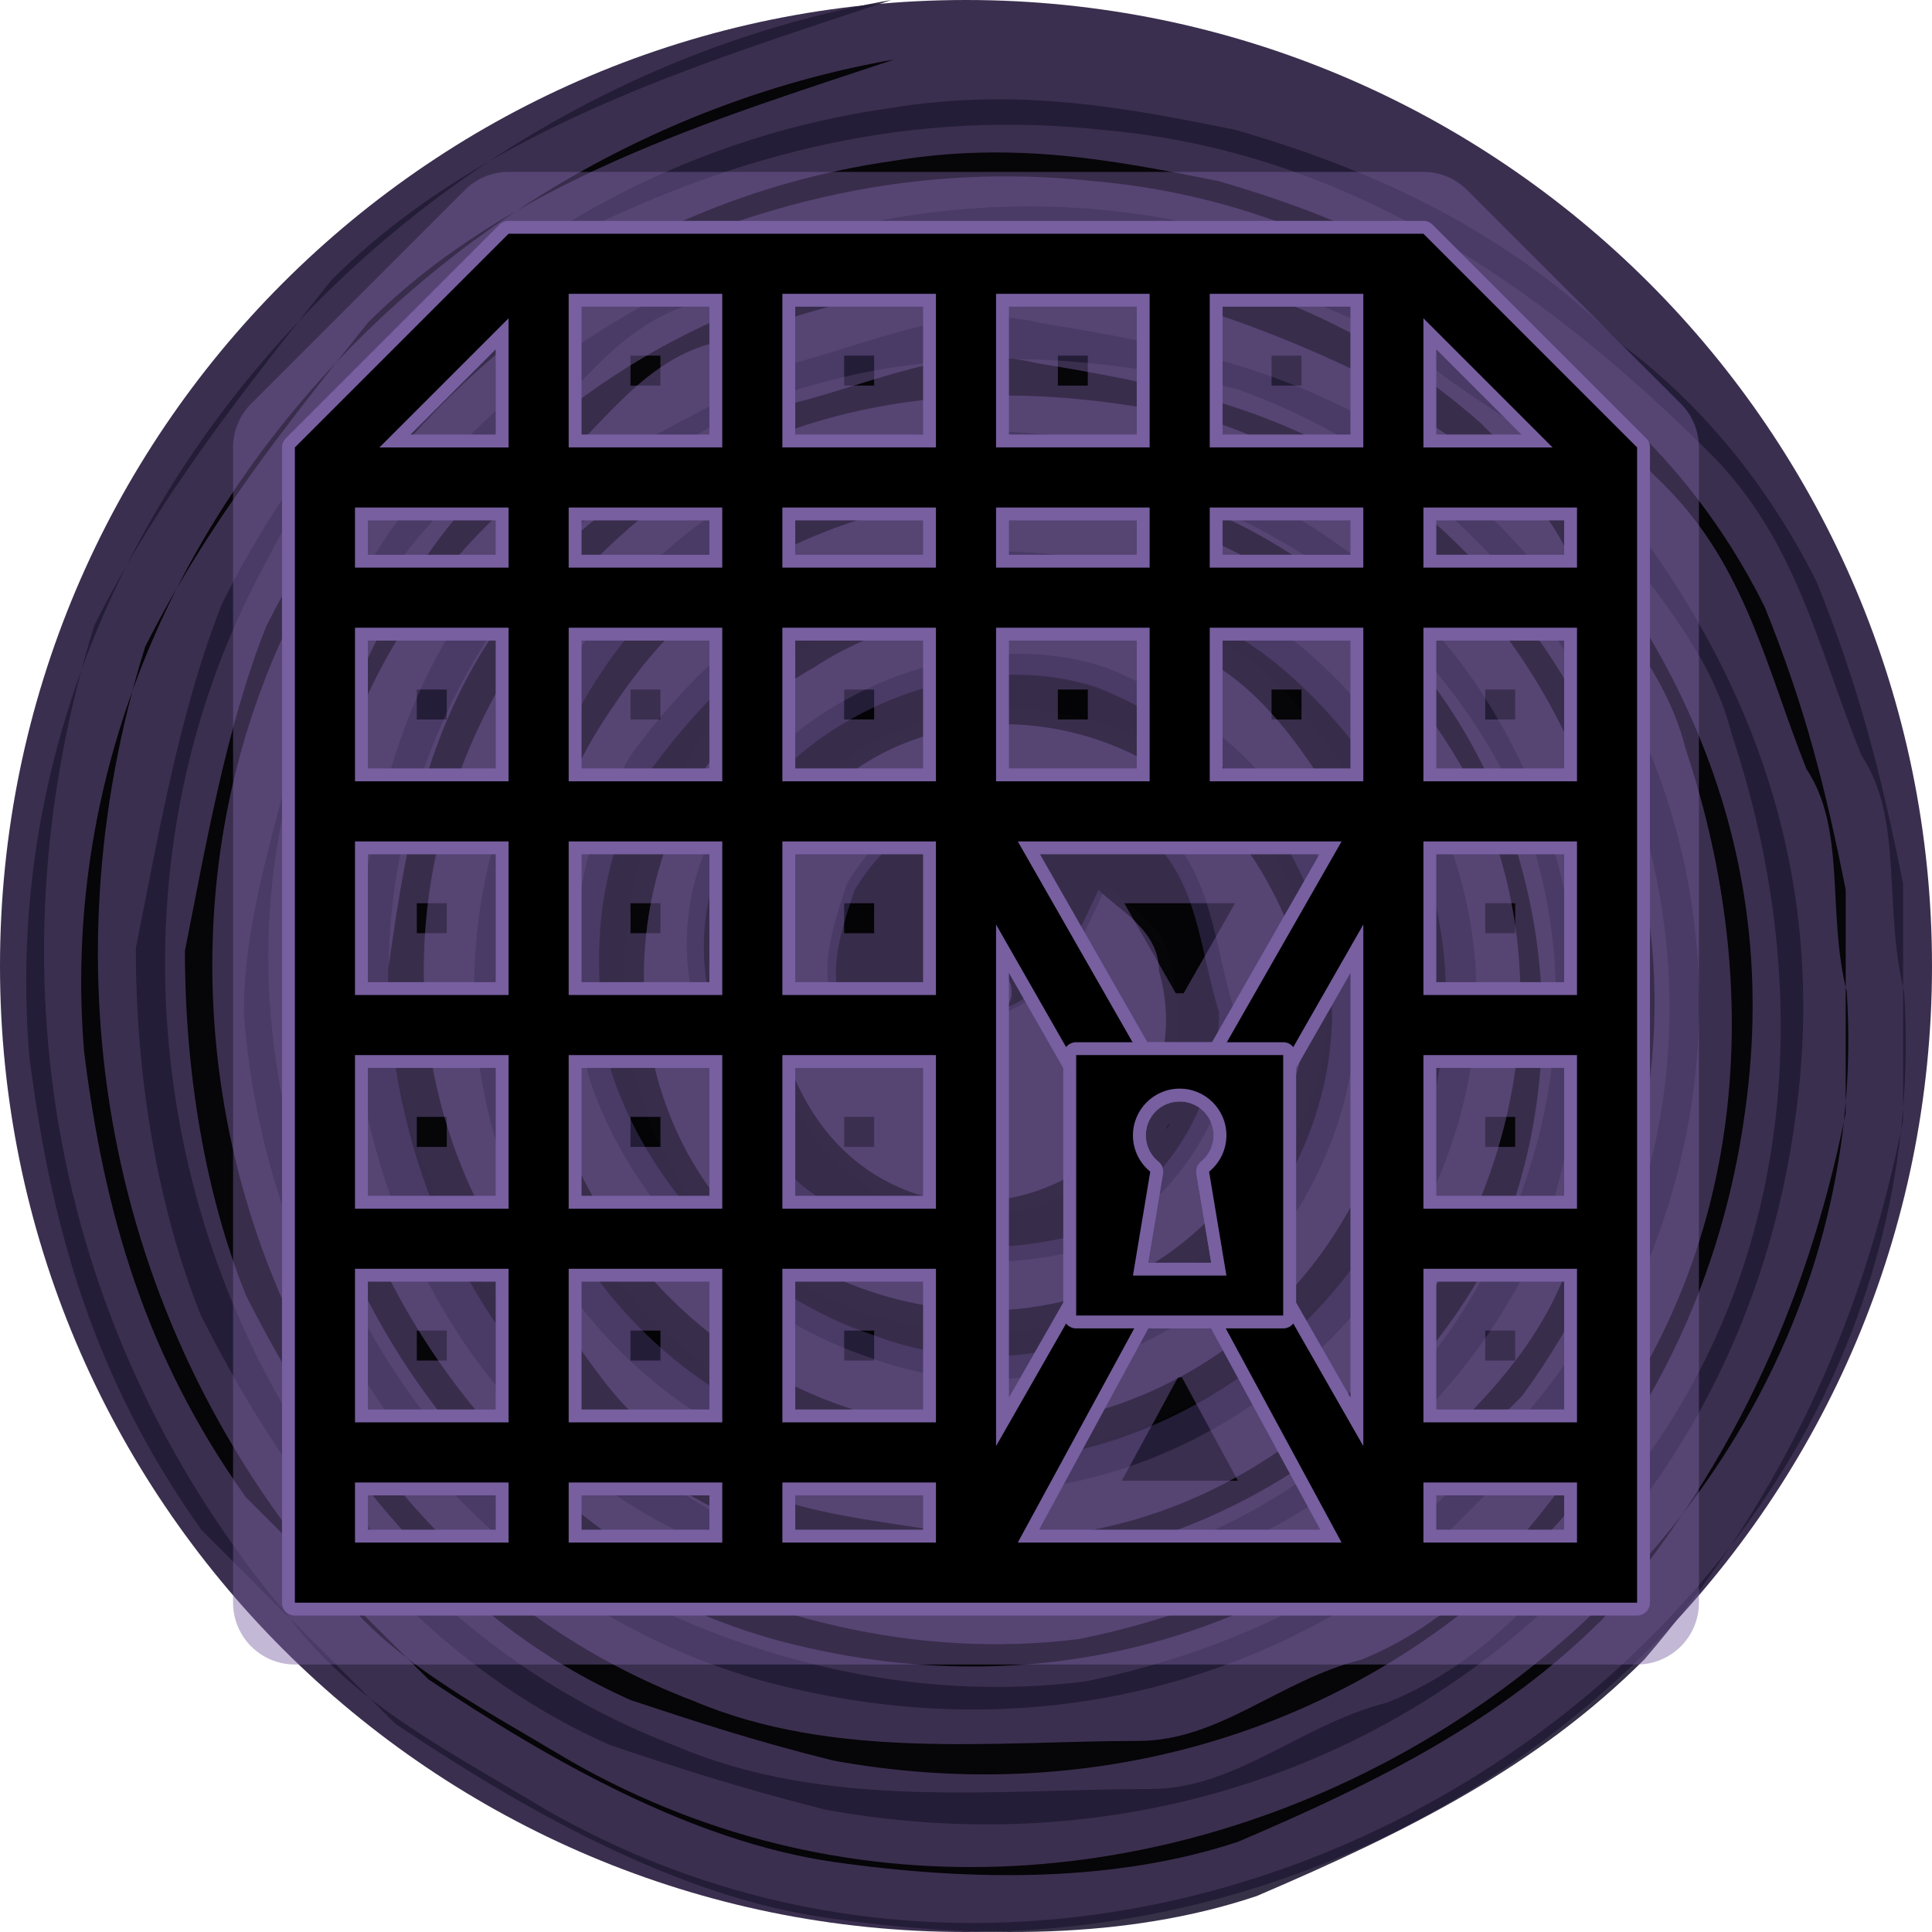 <svg height="500" viewBox="0 0 500 500" width="500" xmlns="http://www.w3.org/2000/svg" xmlns:xlink="http://www.w3.org/1999/xlink"><filter id="a" color-interpolation-filters="sRGB" height="1.024" width="1.024" x="-.012" y="-.012"><feGaussianBlur stdDeviation="1.787"/></filter><filter id="b" color-interpolation-filters="sRGB" height="1.136" width="1.167" x="-.084" y="-.068"><feGaussianBlur stdDeviation="2.098"/></filter><filter id="c" color-interpolation-filters="sRGB" height="1.054" width="1.054" x="-.027" y="-.027"><feGaussianBlur stdDeviation="4.307"/></filter><g transform="translate(-500)"><path d="m926.777 73.223c45.241 45.241 73.223 107.741 73.223 176.777 0 69.036-27.982 131.536-73.223 176.777-45.241 45.241-107.741 73.223-176.777 73.223-69.036 0-131.536-27.982-176.777-73.223-45.241-45.241-73.223-107.741-73.223-176.777 0-69.036 27.982-131.536 73.223-176.777 45.241-45.241 107.741-73.223 176.777-73.223 69.036 0 131.536 27.982 176.777 73.223z" fill="#3b2f4f"/><g transform="translate(500)"><path d="m230.649 0c-128.192 22.347-234.171 139.432-223.064 273.244 5.62 44.559 16.726 83.632 44.559 122.706l50.179 50.179c33.453 22.347 72.526 44.559 111.465 50.179 39.073 5.62 78.012 5.62 111.465-5.62 39.073-16.726 72.526-33.453 100.359-61.286 33.453-39.073 55.8-83.632 66.906-139.432v-61.286c-5.62-27.833-11.106-50.179-22.347-78.012-11.106-22.347-27.833-44.559-50.179-61.286-27.833-27.833-61.286-44.559-100.359-55.8-27.833-5.62-55.8-11.106-89.253-5.62-78.012 11.106-139.432 61.286-172.885 128.192-11.106 27.833-16.726 61.286-22.347 89.253 0 33.453 5.62 66.906 16.726 94.739 22.347 44.559 55.8 89.253 105.979 111.465 16.726 5.62 33.453 11.106 55.8 16.726 122.706 22.347 234.171-55.8 250.897-178.371 11.106-78.012-22.347-139.432-72.526-189.612-100.359-89.253-267.624-44.559-312.183 78.012-5.62 27.833-16.726 55.8-16.726 83.632 5.62 78.012 55.8 150.538 133.812 172.885 61.286 16.726 122.706 5.62 172.885-33.453 11.106-11.106 22.347-22.347 33.453-33.453 61.286-83.632 44.559-195.098-44.559-256.517-27.833-16.726-55.8-22.347-89.253-27.833-22.347-5.62-44.559 5.62-66.906 11.106-27.833 16.726-50.179 22.347-72.526 50.179-27.833 33.453-33.453 66.906-39.073 105.979 0 55.8 27.833 117.085 83.632 144.918 78.012 44.559 183.991 11.106 223.064-72.526 22.347-55.8 11.106-128.192-39.073-172.885-33.453-27.833-66.906-39.073-111.465-39.073-66.906 5.62-111.465 55.8-122.706 122.706-11.106 72.526 33.453 139.432 105.979 150.538 100.359 16.726 183.991-89.253 139.432-178.371-11.106-16.726-27.833-39.073-50.179-50.179-27.833-11.106-55.8-16.726-83.632-11.106-33.453 5.62-55.8 27.833-72.526 50.179-16.726 27.833-16.726 55.8-11.106 83.632 11.106 33.453 39.073 61.286 72.526 72.526 44.559 16.726 89.253-5.62 111.465-39.073 33.453-55.8 5.62-117.085-50.179-139.432-50.179-16.726-122.706 27.833-105.979 89.253 5.62 16.726 11.106 39.073 27.833 50.179 22.347 16.727 50.179 16.727 72.526 11.106 22.347-11.106 39.073-33.453 39.073-61.286-5.62-16.726-5.62-39.073-22.347-50.179-13.916-8.363-29.238-11.14-43.171-8.347-13.933 2.793-26.478 11.157-34.841 25.073-5.62 16.726-11.106 33.453 9.501 44.827 41.749-49.109 35.326.401 29.84-16.459v5.62c16.726-5.62 22.347-22.347 27.833-33.453 5.62 5.62 16.726 11.106 16.726 22.347 11.106 39.073-27.833 72.526-66.906 61.286-33.453-11.106-44.559-50.179-39.073-83.632 5.62-22.347 22.347-39.073 50.179-44.559 33.453-5.62 66.906 11.106 83.632 39.073 16.726 27.833 16.726 50.179 0 78.012-33.453 55.8-105.979 55.8-150.538 11.106-33.453-44.559-22.347-117.085 27.833-144.918 16.726-11.106 39.073-16.726 61.286-16.726 11.106 0 27.833 5.62 39.073 11.106 27.833 11.106 39.073 39.073 55.8 61.286 5.62 16.726 5.62 27.833 5.62 44.559-5.62 72.526-72.526 122.706-144.918 105.979-83.632-22.347-122.706-122.706-72.526-195.098 11.106-16.726 22.347-27.833 39.073-39.073 78.012-44.559 167.265-5.62 200.718 66.906 39.073 94.739-39.073 206.338-139.432 200.718-27.833-5.62-55.8-5.62-78.012-22.347-22.347-11.106-27.833-27.833-39.073-39.073-66.906-78.012-33.453-195.098 55.8-239.791 39.073-16.726 83.632-16.726 128.192-5.62 94.739 33.453 139.432 144.918 94.739 234.171-11.106 27.833-33.453 44.559-55.8 66.906-22.347 16.726-50.179 27.833-78.012 33.453-44.559 5.62-89.253-5.62-128.192-27.833-94.739-66.906-117.085-211.824-22.347-289.97 16.727-11.106 27.833-33.453 50.179-39.073 33.453-11.106 66.906-22.347 105.979-16.726 27.833 5.62 55.8 16.726 78.012 27.833 16.726 16.726 39.073 22.347 50.179 44.559 11.106 16.726 27.833 33.453 33.453 55.8 22.347 66.906 16.726 139.432-27.833 195.098-16.726 22.347-33.453 44.559-61.286 55.8-22.347 5.62-39.073 22.347-61.286 22.347-39.073 0-83.632 5.62-122.706-11.106-117.085-44.559-167.265-195.098-105.979-306.697 16.727-33.453 44.559-61.286 78.012-83.632 44.559-22.347 89.253-33.453 139.432-27.833 61.286 5.62 111.465 39.073 156.159 83.632 22.347 22.347 27.833 50.179 39.073 78.012 11.106 16.727 5.62 39.073 11.106 61.286 11.106 172.885-195.098 301.077-351.256 211.824-27.833-16.726-50.179-27.833-66.906-50.179-61.286-72.526-78.012-167.265-50.179-256.517 16.726-33.453 39.073-61.286 61.286-89.253 39.073-39.073 94.739-55.8 144.918-72.526" fill="#221b35" opacity=".9"/><path d="m231.451 15.388c-120.565 21.008-220.121 131.002-209.683 256.785 5.219 41.883 15.79 78.681 41.883 115.346 15.79 15.656 31.446 31.446 47.236 47.102 31.446 21.009 68.11 41.883 104.775 47.236 36.664 5.219 73.329 5.219 104.775-5.219 36.664-15.656 68.11-31.446 94.337-57.673 31.446-36.664 52.454-78.681 62.892-131.002v-57.673c-5.219-26.227-10.437-47.236-21.009-73.329-10.437-21.008-26.227-41.883-47.102-57.673-26.227-26.227-57.673-41.883-94.337-52.454-26.227-5.219-52.454-10.437-83.9-5.219-73.329 10.437-131.002 57.673-162.448 120.565-10.437 26.227-15.79 57.673-21.008 83.9 0 31.446 5.219 62.892 15.79 89.119 21.008 41.883 52.454 83.9 99.556 104.775 15.79 5.219 31.446 10.437 52.454 15.656 115.346 21.008 220.121-52.454 235.91-167.666 10.437-73.329-21.008-131.002-68.11-178.237-94.337-83.9-251.566-41.883-293.45 73.329-5.219 26.227-15.79 52.454-15.79 78.681 5.219 73.329 52.454 141.573 125.783 162.448 57.673 15.79 115.346 5.219 162.448-31.446 10.437-10.437 21.008-21.008 31.446-31.446 57.673-78.681 41.883-183.456-41.883-241.129-26.227-15.79-52.454-21.008-83.9-26.227-21.008-5.219-41.883 5.219-62.892 10.437-26.227 15.79-47.236 21.008-68.11 47.102-26.227 31.446-31.446 62.892-36.664 99.556 0 52.454 26.227 110.127 78.681 136.221 73.329 41.883 173.019 10.437 209.683-68.11 21.008-52.454 10.437-120.565-36.664-162.448-31.446-26.227-62.892-36.664-104.775-36.664-62.892 5.219-104.775 52.454-115.346 115.346-10.437 68.11 31.446 131.002 99.556 141.573 94.337 15.656 173.019-83.9 131.002-167.666-10.437-15.79-26.227-36.664-47.102-47.236-26.227-10.437-52.454-15.656-78.681-10.437-31.446 5.219-52.454 26.227-68.11 47.236-15.79 26.227-15.79 52.454-10.437 78.681 10.437 31.446 36.664 57.673 68.11 68.11 41.883 15.79 83.9-5.219 104.775-36.664 31.446-52.454 5.219-110.127-47.102-131.002-47.236-15.79-115.346 26.227-99.556 83.9 5.219 15.656 10.437 36.664 26.227 47.236 21.008 15.79 47.102 15.79 68.11 10.437 21.008-10.437 36.664-31.446 36.664-57.673-5.219-15.79-5.219-36.664-21.008-47.236-13.114-7.895-27.532-10.504-40.629-7.861-13.097 2.643-24.872 10.538-32.7 23.651-5.219 15.656-10.437 31.446 8.965 42.151 39.207-46.7 33.052-.268 27.967-16.057v5.219c15.79-5.219 21.008-21.008 26.227-31.446 5.219 5.219 15.656 10.437 15.656 21.008 10.437 36.664-26.227 68.11-62.892 57.673-31.446-10.437-41.883-47.236-36.664-78.681 5.219-21.008 21.008-36.664 47.102-41.883 31.446-5.219 62.892 10.437 78.681 36.664 15.656 26.227 15.656 47.236 0 73.329-31.446 52.454-99.556 52.454-141.573 10.437-31.446-41.883-21.008-110.127 26.227-136.221 15.79-10.437 36.664-15.656 57.673-15.656 10.437 0 26.227 5.219 36.664 10.437 26.227 10.437 36.664 36.664 52.454 57.673 5.219 15.79 5.219 26.227 5.219 41.883-5.219 68.11-68.11 115.346-136.221 99.556-78.681-21.008-115.346-115.346-68.11-183.456 10.437-15.656 21.008-26.227 36.664-36.664 73.329-41.883 157.229-5.219 188.675 62.892 36.664 89.119-36.664 193.893-131.002 188.675-26.227-5.219-52.454-5.219-73.329-21.008-21.008-10.437-26.227-26.227-36.664-36.664-62.892-73.329-31.446-183.456 52.454-225.339 36.664-15.79 78.681-15.79 120.565-5.219 89.119 31.446 131.002 136.221 89.119 220.121-10.437 26.227-31.446 41.883-52.454 62.892-21.008 15.79-47.236 26.227-73.329 31.446-41.883 5.219-83.9-5.219-120.565-26.227-89.119-62.892-110.127-199.112-21.008-272.575 15.656-10.437 26.227-31.446 47.102-36.664 31.446-10.437 62.892-21.008 99.556-15.656 26.227 5.219 52.454 15.656 73.329 26.227 15.656 15.79 36.664 21.008 47.102 41.883 10.437 15.79 26.227 31.446 31.446 52.454 21.008 62.892 15.79 131.002-26.227 183.456-15.79 21.008-31.446 41.883-57.673 52.454-21.008 5.219-36.664 21.008-57.673 21.008-36.664 0-78.681 5.219-115.346-10.437-110.127-41.883-157.229-183.456-99.556-288.231 15.79-31.446 41.883-57.673 73.329-78.681 41.883-21.008 83.9-31.446 131.002-26.227 57.673 5.219 104.775 36.664 146.792 78.681 21.009 21.008 26.227 47.102 36.664 73.329 10.437 15.79 5.219 36.664 10.437 57.673 10.437 162.448-183.456 283.012-330.248 199.112-26.227-15.656-47.236-26.227-62.892-47.236-57.673-68.11-73.329-157.229-47.236-241.129 15.79-31.446 36.664-57.673 57.673-83.9 36.664-36.664 89.119-52.454 136.221-68.11" opacity=".9"/></g></g><g><path d="m131.619 44.492a16.002 16.002 0 0 0 -11.314 4.686l-55.301 55.301a16.002 16.002 0 0 0 -4.686 11.314v298.977a16.002 16.002 0 0 0 16 16h347.363a16.002 16.002 0 0 0 16-16v-298.977a16.002 16.002 0 0 0 -4.686-11.314l-55.301-55.301a16.002 16.002 0 0 0 -11.314-4.686h-228.984zm31.555 47.553h7.748v7.748h-7.748zm55.301 0h7.748v7.748h-7.748zm55.303 0h7.748v7.748h-7.748zm55.301 0h7.748v7.748h-7.748zm-221.207 86.41h7.748v7.748h-7.748zm55.303 0h7.748v7.748h-7.748zm55.301 0h7.748v7.748h-7.748zm55.303 0h7.748v7.748h-7.748zm55.301 0h7.748v7.748h-7.748zm55.303 0h7.748v7.748h-7.748zm-276.51 55.301h7.748v7.748h-7.748zm55.303 0h7.748v7.748h-7.748zm55.301 0h7.748v7.748h-7.748zm72.496 0h28.66l-13.316 23.303h-2.027zm93.41 0h7.748v7.748h-7.748zm-276.51 55.303h7.748v7.748h-7.748zm55.303 0h7.748v7.748h-7.748zm55.301 0h7.748v7.748h-7.748zm165.906 0h7.748v7.748h-7.748zm-81.535 1.73a16.002 16.002 0 0 0 -1.098 1.518c.249-.584.603-1.117 1.098-1.518zm-194.975 53.57h7.748v7.748h-7.748zm55.303 0h7.748v7.748h-7.748zm55.301 0h7.748v7.748h-7.748zm165.906 0h7.748v7.748h-7.748zm-79.52 12.098h1.023l14.473 26.758h-30.045z" fill="#775fa0" filter="url(#c)" opacity=".667"/><path d="m131.619 57.158c-.884-0-1.732.351-2.357.977l-55.301 55.301c-.625.625-.977 1.473-.977 2.357v298.977c-0 1.841 1.493 3.334 3.334 3.334h347.363c1.841 0 3.334-1.493 3.334-3.334v-298.977c0-.884-.351-1.732-.977-2.357l-55.301-55.301c-.625-.625-1.473-.977-2.357-.977zm18.889 22.221h33.08v33.08h-33.08zm55.301 0h33.08v33.08h-33.08zm55.303 0h33.08v33.08h-33.08zm55.301 0h33.08v33.08h-33.08zm-188.127 11.039v22.041h-22.041zm243.43 0 22.041 22.041h-22.041zm-276.51 44.264h33.08v8.885h-33.08zm55.303 0h33.08v8.885h-33.08zm55.301 0h33.08v8.885h-33.08zm55.303 0h33.08v8.885h-33.08zm55.301 0h33.08v8.885h-33.08zm55.303 0h33.08v8.885h-33.08zm-276.51 31.107h33.08v33.08h-33.08zm55.303 0h33.08v33.08h-33.08zm55.301 0h33.08v33.08h-33.08zm55.303 0h33.08v33.08h-33.08zm55.301 0h33.08v33.08h-33.08zm55.303 0h33.08v33.08h-33.08zm-276.51 55.301h33.08v33.08h-33.08zm55.303 0h33.08v33.08h-33.08zm55.301 0h33.08v33.08h-33.08zm63.338 0h72.311l-27.799 48.635h-16.719zm102.568 0h33.08v33.08h-33.08zm-110.604 30.727 14.07 24.621v60.631l-14.07 24.627zm88.381 0v109.879l-14.07-24.625v-60.633zm-254.287 24.576h33.08v33.08h-33.08zm55.303 0h33.08v33.08h-33.08zm55.301 0h33.08v33.08h-33.08zm165.906 0h33.08v33.08h-33.08zm-66.414 8.678c4.879 0 8.763 3.883 8.764 8.762-.001 2.644-1.192 5.138-3.248 6.803-.933.756-1.387 1.955-1.189 3.139l3.838 23.018h-16.326l3.838-23.02c.198-1.184-.257-2.383-1.189-3.139-2.053-1.662-3.244-4.157-3.248-6.801.002-4.88 3.884-8.762 8.762-8.762zm-210.096 46.623h33.08v33.08h-33.08zm55.303 0h33.08v33.08h-33.08zm55.301 0h33.08v33.08h-33.08zm165.906 0h33.08v33.08h-33.08zm-74.516 12.098h16.203l28.281 52.09h-72.764zm-201.994 43.205h33.08v8.885h-33.08zm55.303 0h33.08v8.885h-33.08zm55.301 0h33.08v8.885h-33.08zm165.906 0h33.08v8.885h-33.08z" fill="#775fa0" filter="url(#a)"/><path d="m131.619 60.492-55.301 55.301v298.977h347.363v-298.977l-55.301-55.301h-228.984zm15.555 15.553h39.748v39.748h-39.748zm55.301 0h39.748v39.748h-39.748zm55.303 0h39.748v39.748h-39.748zm55.301 0h39.748v39.748h-39.748zm-181.459 6.324v33.424h-33.424zm236.762 0 33.424 33.424h-33.424zm-276.51 48.979h39.748v15.553h-39.748zm55.303 0h39.748v15.553h-39.748zm55.301 0h39.748v15.553h-39.748zm55.303 0h39.748v15.553h-39.748zm55.301 0h39.748v15.553h-39.748zm55.303 0h39.748v15.553h-39.748zm-276.51 31.107h39.748v39.748h-39.748zm55.303 0h39.748v39.748h-39.748zm55.301 0h39.748v39.748h-39.748zm55.303 0h39.748v39.748h-39.748zm55.301 0h39.748v39.748h-39.748zm55.303 0h39.748v39.748h-39.748zm-276.51 55.301h39.748v39.748h-39.748zm55.303 0h39.748v39.748h-39.748zm55.301 0h39.748v39.748h-39.748zm60.926 0h83.803l-31.604 55.303h-20.598zm104.98 0h39.748v39.748h-39.748zm-110.604 21.506 20.738 36.291v62.402l-20.738 36.295zm95.049 0v134.988l-20.738-36.293v-62.404zm-260.955 33.797h39.748v39.748h-39.748zm55.303 0h39.748v39.748h-39.748zm55.301 0h39.748v39.748h-39.748zm165.906 0h39.748v39.748h-39.748zm-63.08 8.678c6.681 0 12.098 5.417 12.098 12.098-.002 3.647-1.65 7.096-4.484 9.391l4.484 26.9h-24.193l4.484-26.902c-2.833-2.294-4.48-5.743-4.484-9.389 0-6.681 5.415-12.098 12.096-12.098zm-213.43 46.623h39.748v39.748h-39.748zm55.303 0h39.748v39.748h-39.748zm55.301 0h39.748v39.748h-39.748zm165.906 0h39.748v39.748h-39.748zm-73.031 12.098h20.07l31.783 58.758h-83.803zm-203.479 43.205h39.748v15.553h-39.748zm55.303 0h39.748v15.553h-39.748zm55.301 0h39.748v15.553h-39.748zm165.906 0h39.748v15.553h-39.748z"/><path d="m278.514 269.727a3.333 3.333 0 0 0 -3.332 3.332v67.398a3.333 3.333 0 0 0 3.332 3.332h53.574a3.333 3.333 0 0 0 3.332-3.332v-67.398a3.333 3.333 0 0 0 -3.332-3.332zm26.787 15.342c4.88 0 8.765 3.883 8.766 8.762-.001 2.644-1.195 5.14-3.25 6.805a3.333 3.333 0 0 0 -1.189 3.139l3.838 23.02h-16.328l3.838-23.023a3.333 3.333 0 0 0 -1.189-3.139c-2.053-1.662-3.246-4.157-3.25-6.799v-.002c0-.001 0-.001 0-.002.002-4.878 3.887-8.76 8.766-8.76z" fill="#775fa0" filter="url(#b)"/><path d="m278.514 273.058v67.399h53.574v-67.399zm26.787 8.678c6.681 0 12.097 5.416 12.097 12.097-.002 3.647-1.65 7.097-4.484 9.392l4.484 26.9h-24.195l4.484-26.903c-2.833-2.294-4.48-5.743-4.484-9.389 0-6.681 5.416-12.097 12.097-12.097z"/></g></svg>